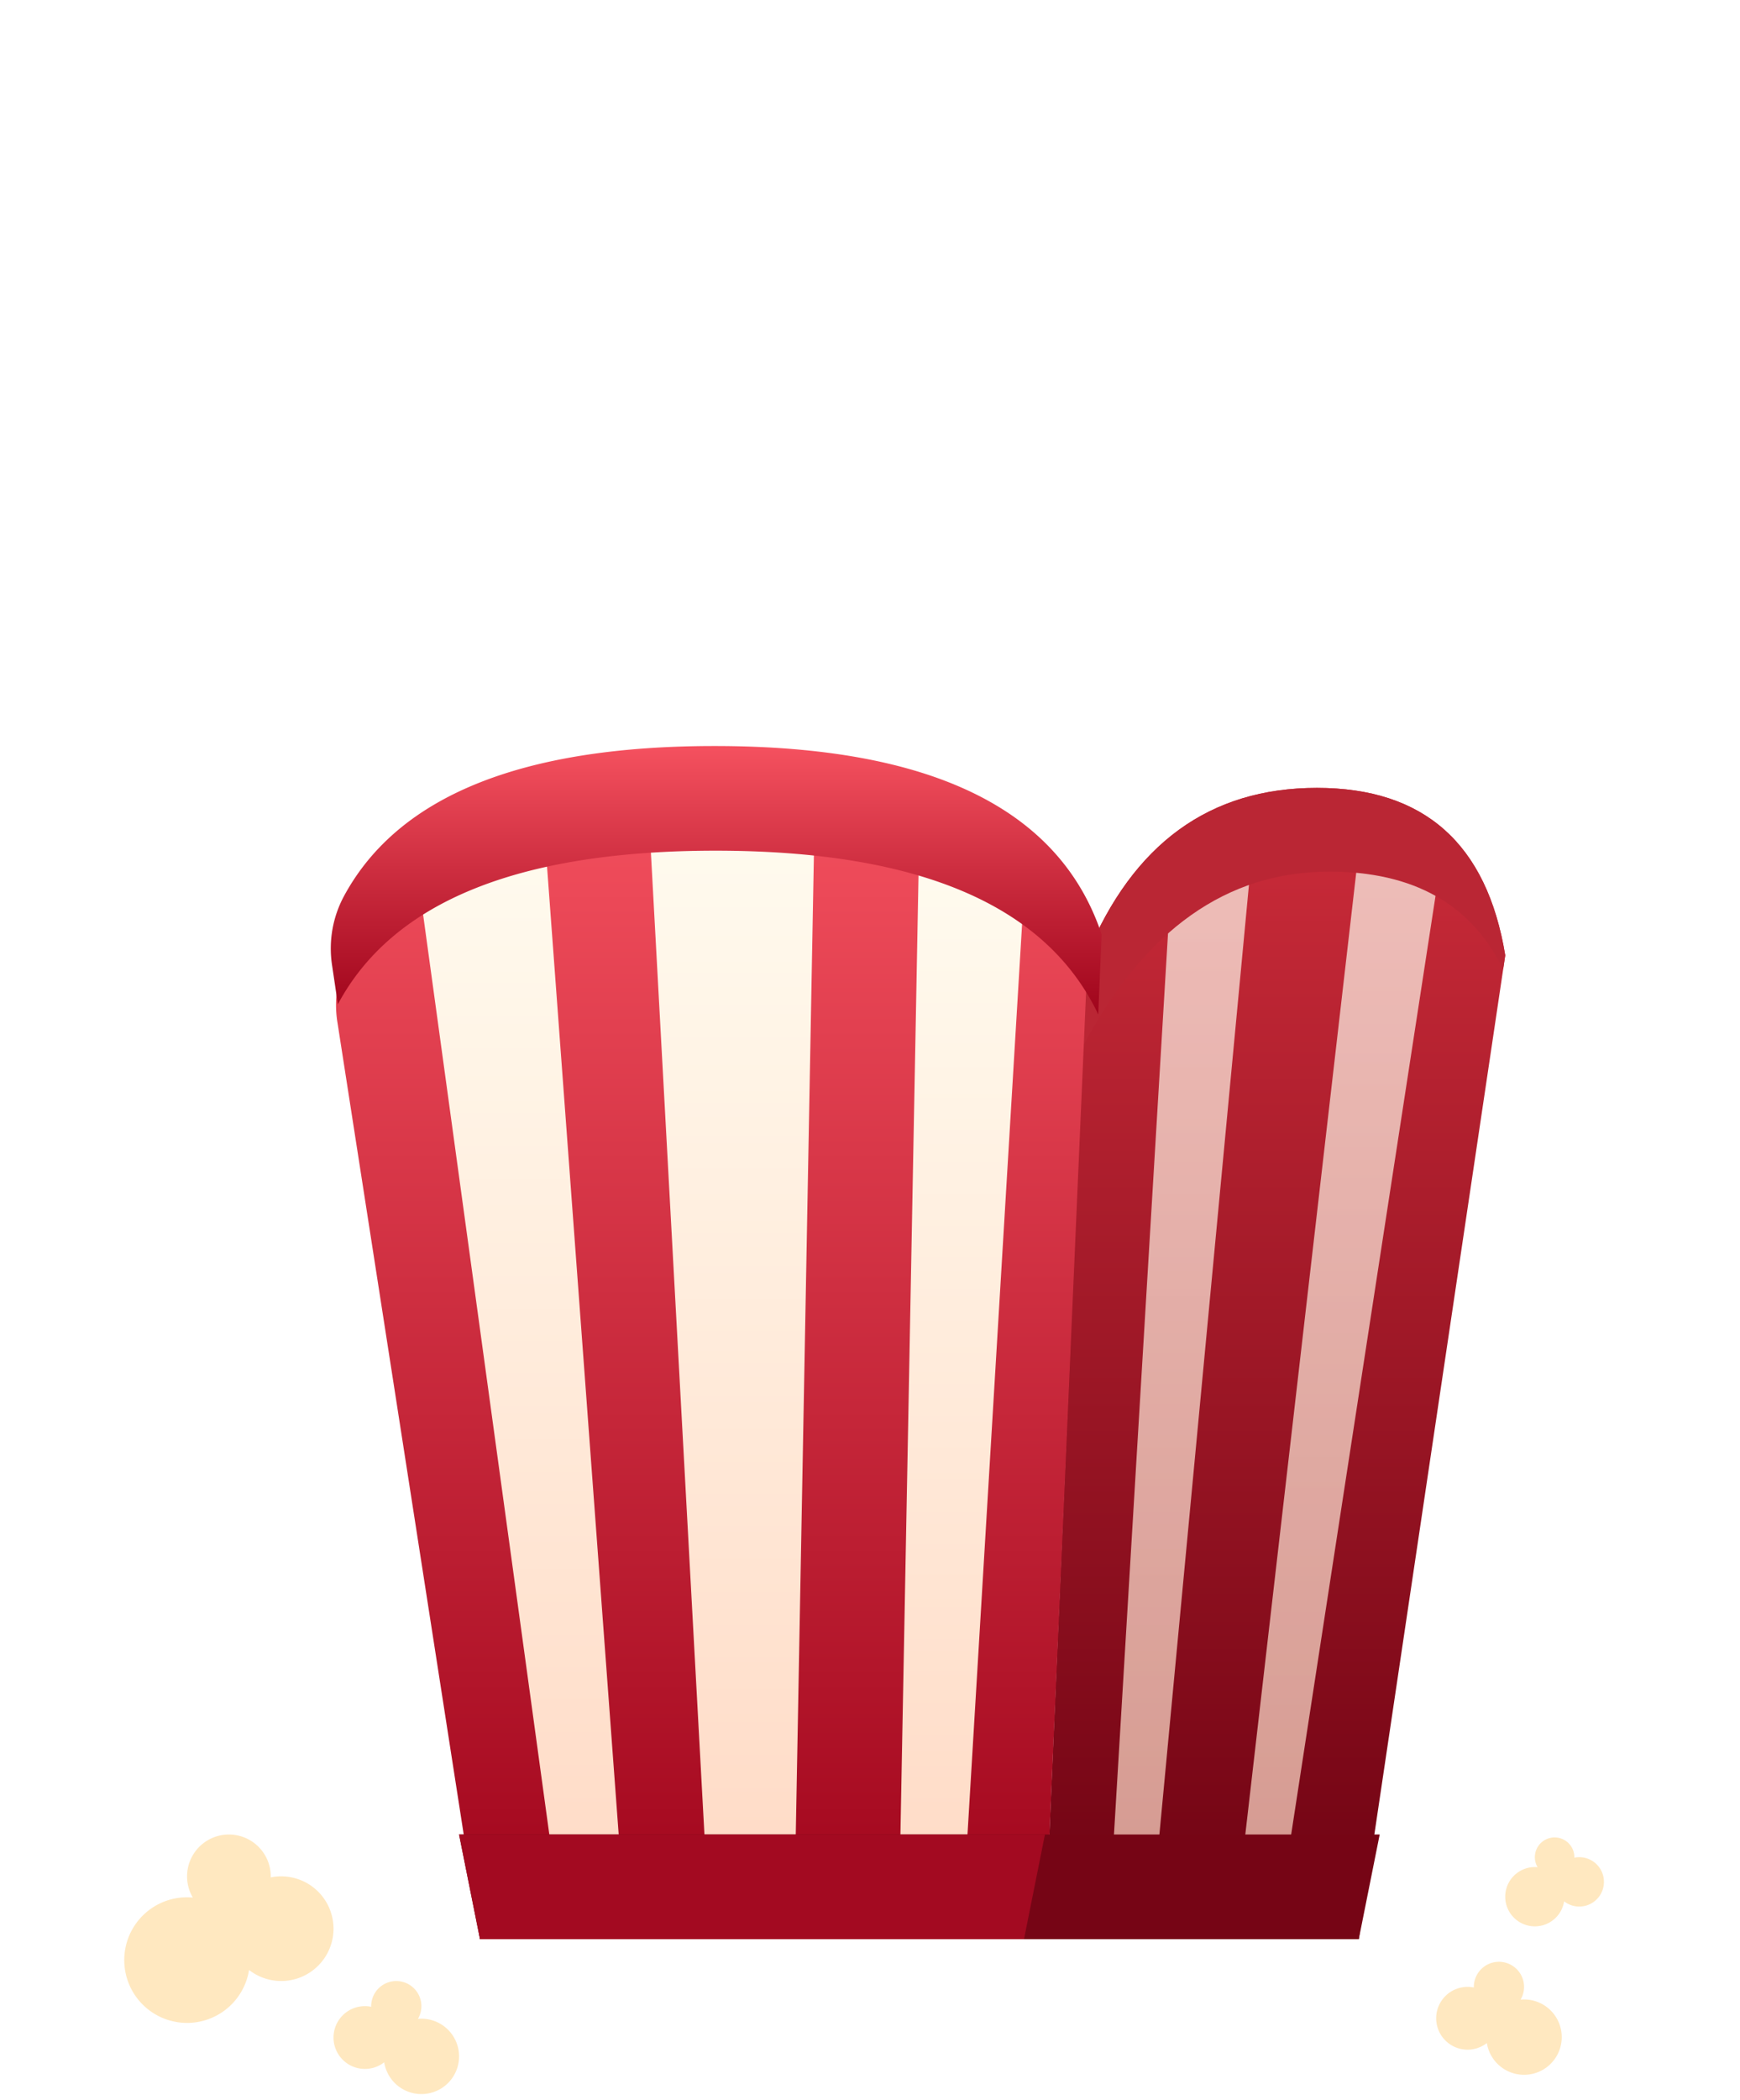 <svg width="126" height="152" viewBox="0 0 126 152" xmlns="http://www.w3.org/2000/svg" xmlns:xlink="http://www.w3.org/1999/xlink">
  <defs>
    <linearGradient x1="50%" y1="0%" x2="50%" y2="100%" id="a">
      <stop stop-color="#CC2C3A" offset="0%"/>
      <stop stop-color="#6E0212" offset="100%"/>
    </linearGradient>
    <path d="M69.697 15.152C73.044 7.07 78.599 3.03 86.364 3.03c7.764 0 12.31 4.04 13.636 12.122L89.394 86.364H66.667l3.03-71.212z" id="b"/>
    <pattern id="c" width="258" height="258" x="-191.333" y="-254.97" patternUnits="userSpaceOnUse">
      <use xlink:href="#a"/>
    </pattern>
    <path d="M4.962 83.352a3.03 3.03 0 1 1 5.643-1.458 3.788 3.788 0 1 1-1.57 6.7 4.547 4.547 0 1 1-4.073-5.242z" id="d"/>
    <pattern id="e" width="258" height="258" x="-258" y="-179.212" patternUnits="userSpaceOnUse">
      <use xlink:href="#b"/>
    </pattern>
    <path d="M18.129 92.133a1.818 1.818 0 1 1 3.386-.875 2.273 2.273 0 1 1-.942 4.02 2.728 2.728 0 1 1-2.444-3.145z" id="f"/>
    <pattern id="g" width="258" height="258" x="-242.848" y="-168.606" patternUnits="userSpaceOnUse">
      <use xlink:href="#c"/>
    </pattern>
    <path d="M102.341 81.154a1.43 1.43 0 1 1 2.663-.688 1.787 1.787 0 1 1-.74 3.162 2.146 2.146 0 1 1-1.923-2.474z" id="h"/>
    <pattern id="i" width="258" height="258" x="-158" y="-179" patternUnits="userSpaceOnUse">
      <use xlink:href="#d"/>
    </pattern>
    <path d="M97.977 90.739a1.818 1.818 0 1 1 3.386-.875 2.273 2.273 0 1 1-.942 4.02 2.728 2.728 0 1 1-2.444-3.145z" id="j"/>
    <pattern id="k" width="258" height="258" x="-163" y="-170" patternUnits="userSpaceOnUse">
      <use xlink:href="#e"/>
    </pattern>
    <linearGradient x1="50%" y1="0%" x2="50%" y2="100%" id="l">
      <stop stop-color="#FFFCF0" offset="0%"/>
      <stop stop-color="#FFD9C4" offset="100%"/>
    </linearGradient>
    <path id="m" d="M75.758 10.606l-4.546 75.758h3.03L81.818 6.06z"/>
    <pattern id="n" width="258" height="258" x="-186.788" y="-251.939" patternUnits="userSpaceOnUse">
      <use xlink:href="#f"/>
    </pattern>
    <path id="o" d="M80.303 86.364l9.09-78.788h6.062L83.333 86.364z"/>
    <pattern id="p" width="258" height="258" x="-177.697" y="-250.424" patternUnits="userSpaceOnUse">
      <use xlink:href="#g"/>
    </pattern>
    <path d="M99.849 16.167C97.548 11.45 93.35 9.09 87.259 9.09c-7.414 0-13.361 4.213-17.842 12.64l.28-6.58c3.347-8.08 8.902-12.12 16.667-12.12 7.764 0 12.31 4.04 13.636 12.12l-.151 1.016z" id="q"/>
    <pattern id="r" width="258" height="258" x="-188.583" y="-254.97" patternUnits="userSpaceOnUse">
      <use xlink:href="#h"/>
    </pattern>
    <linearGradient x1="50%" y1="0%" x2="50%" y2="100%" id="s">
      <stop stop-color="#F5515F" offset="0%"/>
      <stop stop-color="#9F041B" offset="100%"/>
    </linearGradient>
    <path d="M15.43 19.969l10.328 66.395h40.909l3.03-69.697C67.49 6.566 58.558 1.515 42.902 1.515c-14.627 0-23.663 4.85-27.106 14.547a8 8 0 0 0-.367 3.907z" id="t"/>
    <pattern id="u" width="258" height="258" x="-242.54" y="-256.485" patternUnits="userSpaceOnUse">
      <use xlink:href="#i"/>
    </pattern>
    <path id="v" d="M31.818 86.364L21.212 9.09l9.091-4.546 6.06 81.819z"/>
    <pattern id="w" width="258" height="258" x="-236.788" y="-253.455" patternUnits="userSpaceOnUse">
      <use xlink:href="#j"/>
    </pattern>
    <path id="x" d="M37.879 3.03l4.545 83.334h6.06L50 4.545z"/>
    <pattern id="y" width="258" height="258" x="-220.121" y="-254.97" patternUnits="userSpaceOnUse">
      <use xlink:href="#k"/>
    </pattern>
    <path id="z" d="M57.576 6.06L56.06 86.365h4.545l4.546-75.758z"/>
    <pattern id="A" width="258" height="258" x="-201.939" y="-251.939" patternUnits="userSpaceOnUse">
      <use xlink:href="#l"/>
    </pattern>
    <path d="M70.528 19.426c-3.753-7.9-12.992-11.85-27.717-11.85-14.258 0-23.373 3.704-27.343 11.111l-.002.004-.425-2.858a8 8 0 0 1 .882-4.995C19.845 3.613 28.786 0 42.743 0c15.657 0 25 4.545 28.03 13.636l-.245 5.79z" id="B"/>
    <pattern id="C" width="258" height="258" x="-242.848" y="-258" patternUnits="userSpaceOnUse">
      <use xlink:href="#m"/>
    </pattern>
    <path id="D" d="M25.758 86.364h63.636l1.515-7.576H24.242z"/>
    <pattern id="E" width="258" height="258" x="-233.758" y="-179.212" patternUnits="userSpaceOnUse">
      <use xlink:href="#n"/>
    </pattern>
    <path id="F" d="M25.758 86.364h39.394l1.515-7.576H24.242z"/>
    <pattern id="G" width="258" height="258" x="-233.758" y="-179.212" patternUnits="userSpaceOnUse">
      <use xlink:href="#o"/>
    </pattern>
  </defs>
  <g fill="none" fill-rule="evenodd">
    <circle fill="#FFF" cx="63" cy="63" r="63"/>
    <g transform="translate(9 54)">
      <use fill="url(#a)" xlink:href="#b"/>
      <use fill-opacity=".064" fill="url(#c)" xlink:href="#b"/>
    </g>
    <g transform="translate(9 54)">
      <use fill="#FFE8C0" xlink:href="#d"/>
      <use fill-opacity=".064" fill="url(#e)" xlink:href="#d"/>
    </g>
    <g transform="matrix(-1 0 0 1 48.394 54)">
      <use fill="#FFE8C0" xlink:href="#f"/>
      <use fill-opacity=".064" fill="url(#g)" xlink:href="#f"/>
    </g>
    <g transform="translate(9 54)">
      <use fill="#FFE8C0" xlink:href="#h"/>
      <use fill-opacity=".064" fill="url(#i)" xlink:href="#h"/>
    </g>
    <g transform="matrix(-1 0 0 1 208.09 54)">
      <use fill="#FFE8C0" xlink:href="#j"/>
      <use fill-opacity=".064" fill="url(#k)" xlink:href="#j"/>
    </g>
    <g opacity=".7" transform="translate(9 54)">
      <use fill="url(#l)" xlink:href="#m"/>
      <use fill-opacity=".064" fill="url(#n)" xlink:href="#m"/>
    </g>
    <g opacity=".7" transform="translate(9 54)">
      <use fill="url(#l)" xlink:href="#o"/>
      <use fill-opacity=".064" fill="url(#p)" xlink:href="#o"/>
    </g>
    <g transform="translate(9 54)">
      <use fill="#BA2634" xlink:href="#q"/>
      <use fill-opacity=".064" fill="url(#r)" xlink:href="#q"/>
    </g>
    <g transform="translate(9 54)">
      <use fill="url(#s)" xlink:href="#t"/>
      <use fill-opacity=".064" fill="url(#u)" xlink:href="#t"/>
    </g>
    <g transform="translate(9 54)">
      <use fill="url(#l)" xlink:href="#v"/>
      <use fill-opacity=".064" fill="url(#w)" xlink:href="#v"/>
    </g>
    <g transform="translate(9 54)">
      <use fill="url(#l)" xlink:href="#x"/>
      <use fill-opacity=".064" fill="url(#y)" xlink:href="#x"/>
    </g>
    <g transform="translate(9 54)">
      <use fill="url(#l)" xlink:href="#z"/>
      <use fill-opacity=".064" fill="url(#A)" xlink:href="#z"/>
    </g>
    <g transform="translate(9 54)">
      <use fill="url(#s)" xlink:href="#B"/>
      <use fill-opacity=".064" fill="url(#C)" xlink:href="#B"/>
    </g>
    <g transform="translate(9 54)">
      <use fill="#760515" xlink:href="#D"/>
      <use fill-opacity=".064" fill="url(#E)" xlink:href="#D"/>
    </g>
    <g transform="translate(9 54)">
      <use fill="#A30A21" xlink:href="#F"/>
      <use fill-opacity=".064" fill="url(#G)" xlink:href="#F"/>
    </g>
  </g>
</svg>
